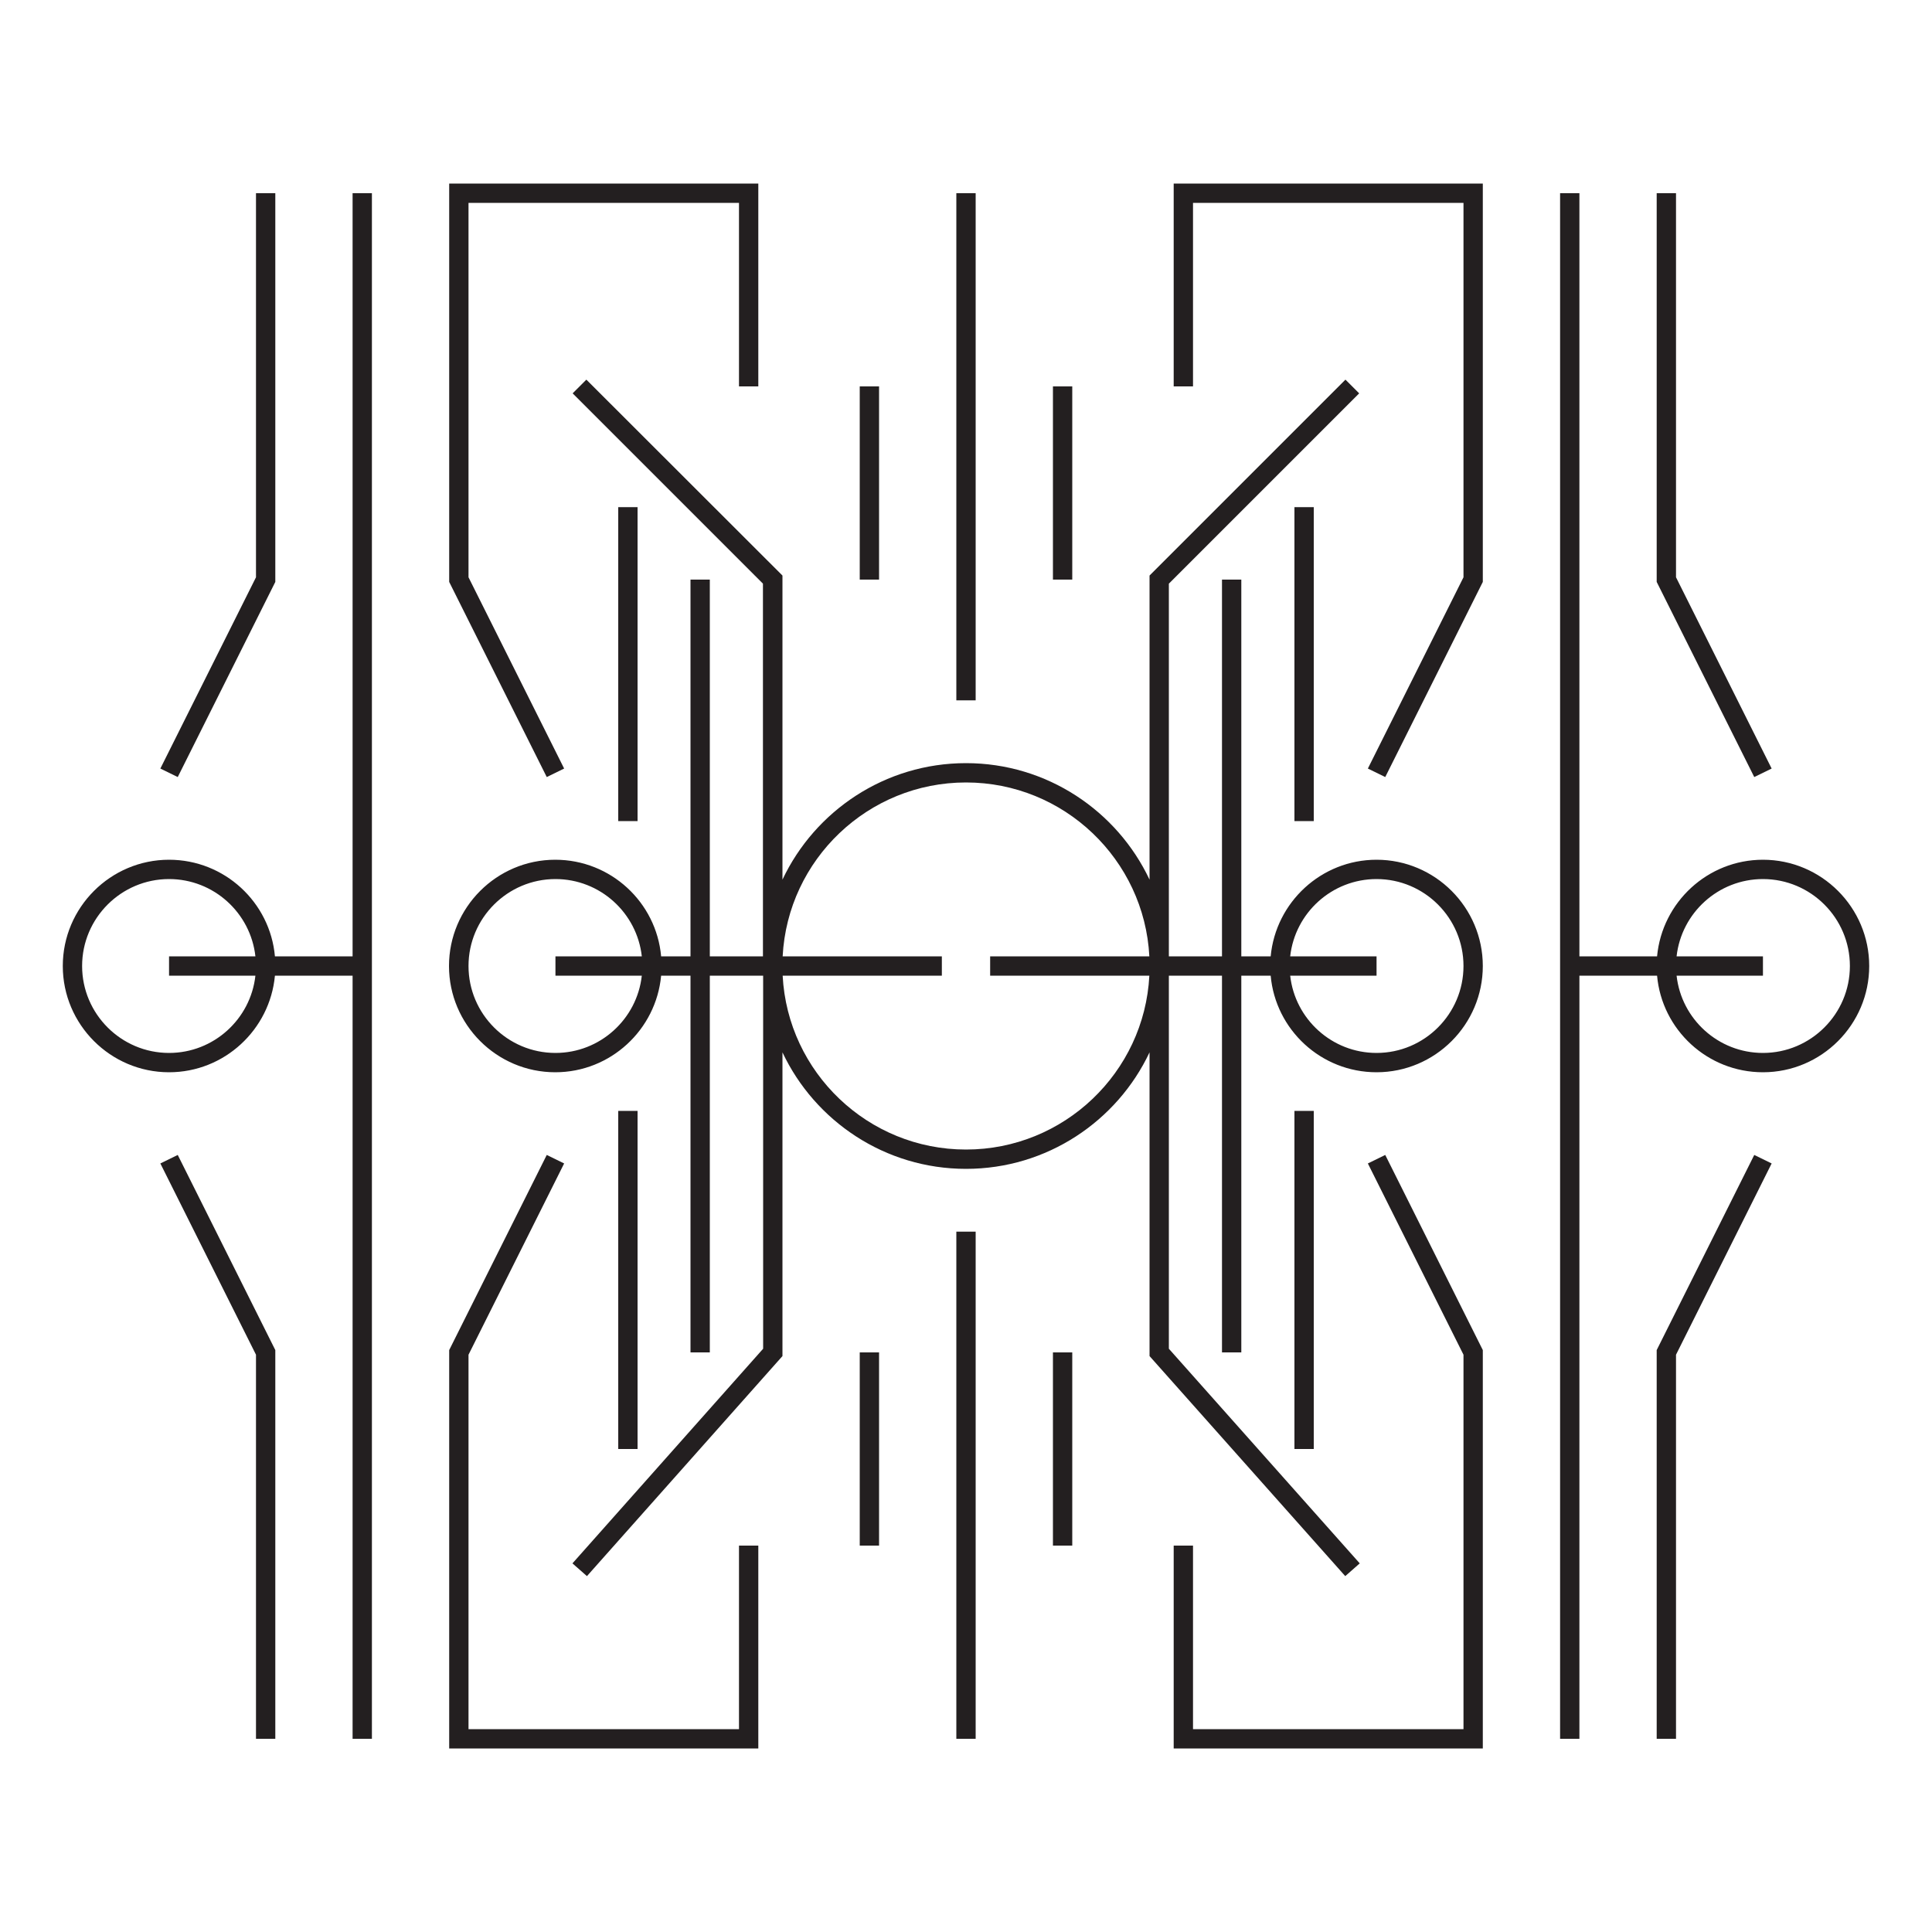 <?xml version="1.0" encoding="utf-8"?>
<!-- Generator: Adobe Illustrator 17.1.0, SVG Export Plug-In . SVG Version: 6.00 Build 0)  -->
<!DOCTYPE svg PUBLIC "-//W3C//DTD SVG 1.1//EN" "http://www.w3.org/Graphics/SVG/1.1/DTD/svg11.dtd">
<svg version="1.1" id="Layer_1" xmlns="http://www.w3.org/2000/svg" xmlns:xlink="http://www.w3.org/1999/xlink" x="0px" y="0px"
	 viewBox="0 0 1000 1000" enable-background="new 0 0 1000 1000" xml:space="preserve">
<g>
	<path fill="#231F20" d="M182.5,495h-40.2c-2.5-28-26.1-50-54.8-50c-30.3,0-55,24.7-55,55s24.7,55,55,55c28.6,0,52.2-22,54.8-50
		h40.2v395h10V100h-10V495z M87.5,545c-24.8,0-45-20.2-45-45c0-24.8,20.2-45,45-45c23.1,0,42.2,17.5,44.7,40H87.5v10h44.7
		C129.7,527.5,110.6,545,87.5,545z"/>
	<polygon fill="#231F20" points="292,397.8 242.5,298.8 242.5,105 382.5,105 382.5,200 392.5,200 392.5,95 232.5,95 232.5,301.2 
		283,402.2 	"/>
	<polygon fill="#231F20" points="142.5,301.2 142.5,100 132.5,100 132.5,298.8 83,397.8 92,402.2 	"/>
	<polygon fill="#231F20" points="382.5,895 242.5,895 242.5,701.2 292,602.2 283,597.8 232.5,698.8 232.5,905 392.5,905 392.5,800 
		382.5,800 	"/>
	<polygon fill="#231F20" points="83,602.2 132.5,701.2 132.5,900 142.5,900 142.5,698.8 92,597.8 	"/>
	<rect x="320" y="262.5" fill="#231F20" width="10" height="162.5"/>
	<rect x="320" y="575" fill="#231F20" width="10" height="175"/>
	<polygon fill="#231F20" points="607.5,200 617.5,200 617.5,105 757.5,105 757.5,298.8 708,397.8 717,402.2 767.5,301.2 767.5,95 
		607.5,95 	"/>
	<polygon fill="#231F20" points="917,397.8 867.5,298.8 867.5,100 857.5,100 857.5,301.2 908,402.2 	"/>
	<polygon fill="#231F20" points="708,602.2 757.5,701.2 757.5,895 617.5,895 617.5,800 607.5,800 607.5,905 767.5,905 767.5,698.8 
		717,597.8 	"/>
	<polygon fill="#231F20" points="857.5,698.8 857.5,900 867.5,900 867.5,701.2 917,602.2 908,597.8 	"/>
	<path fill="#231F20" d="M712.5,445c-28.6,0-52.2,22-54.8,50h-15.2V300h-10v195H605V302.1l98.5-98.5l-7.1-7.1L595,297.9v157.4
		c-16.8-35.6-53.1-60.3-95-60.3c-41.9,0-78.2,24.7-95,60.3V297.9L303.5,196.5l-7.1,7.1l98.5,98.5V495h-27.5V300h-10v195h-15.2
		c-2.5-28-26.1-50-54.8-50c-30.3,0-55,24.7-55,55s24.7,55,55,55c28.6,0,52.2-22,54.8-50h15.2v195h10V505H395v193.1l-98.7,111.1
		l7.5,6.6L405,701.9V544.7c16.8,35.6,53.1,60.3,95,60.3c41.9,0,78.2-24.7,95-60.3v157.2l101.3,113.9l7.5-6.6L605,698.1V505h27.5v195
		h10V505h15.2c2.5,28,26.1,50,54.8,50c30.3,0,55-24.7,55-55S742.8,445,712.5,445z M287.5,545c-24.8,0-45-20.2-45-45
		c0-24.8,20.2-45,45-45c23.1,0,42.2,17.5,44.7,40h-44.7v10h44.7C329.7,527.5,310.6,545,287.5,545z M500,595
		c-50.7,0-92.3-39.9-94.9-90h82.4v-10h-82.4c2.6-50.1,44.2-90,94.9-90c50.7,0,92.3,39.9,94.9,90h-82.4v10h82.4
		C592.3,555.1,550.7,595,500,595z M712.5,545c-23.1,0-42.2-17.5-44.7-40h44.7v-10h-44.7c2.5-22.5,21.6-40,44.7-40
		c24.8,0,45,20.2,45,45C757.5,524.8,737.3,545,712.5,545z"/>
	<path fill="#231F20" d="M912.5,445c-28.6,0-52.2,22-54.8,50h-40.2V100h-10v800h10V505h40.2c2.5,28,26.1,50,54.8,50
		c30.3,0,55-24.7,55-55S942.8,445,912.5,445z M912.5,545c-23.1,0-42.2-17.5-44.7-40h44.7v-10h-44.7c2.5-22.5,21.6-40,44.7-40
		c24.8,0,45,20.2,45,45C957.5,524.8,937.3,545,912.5,545z"/>
	<rect x="670" y="262.5" fill="#231F20" width="10" height="162.5"/>
	<rect x="670" y="575" fill="#231F20" width="10" height="175"/>
	<rect x="495" y="100" fill="#231F20" width="10" height="262.5"/>
	<rect x="495" y="637.5" fill="#231F20" width="10" height="262.5"/>
	<rect x="545" y="700" fill="#231F20" width="10" height="100"/>
	<rect x="445" y="700" fill="#231F20" width="10" height="100"/>
	<rect x="545" y="200" fill="#231F20" width="10" height="100"/>
	<rect x="445" y="200" fill="#231F20" width="10" height="100"/>
</g>
</svg>
